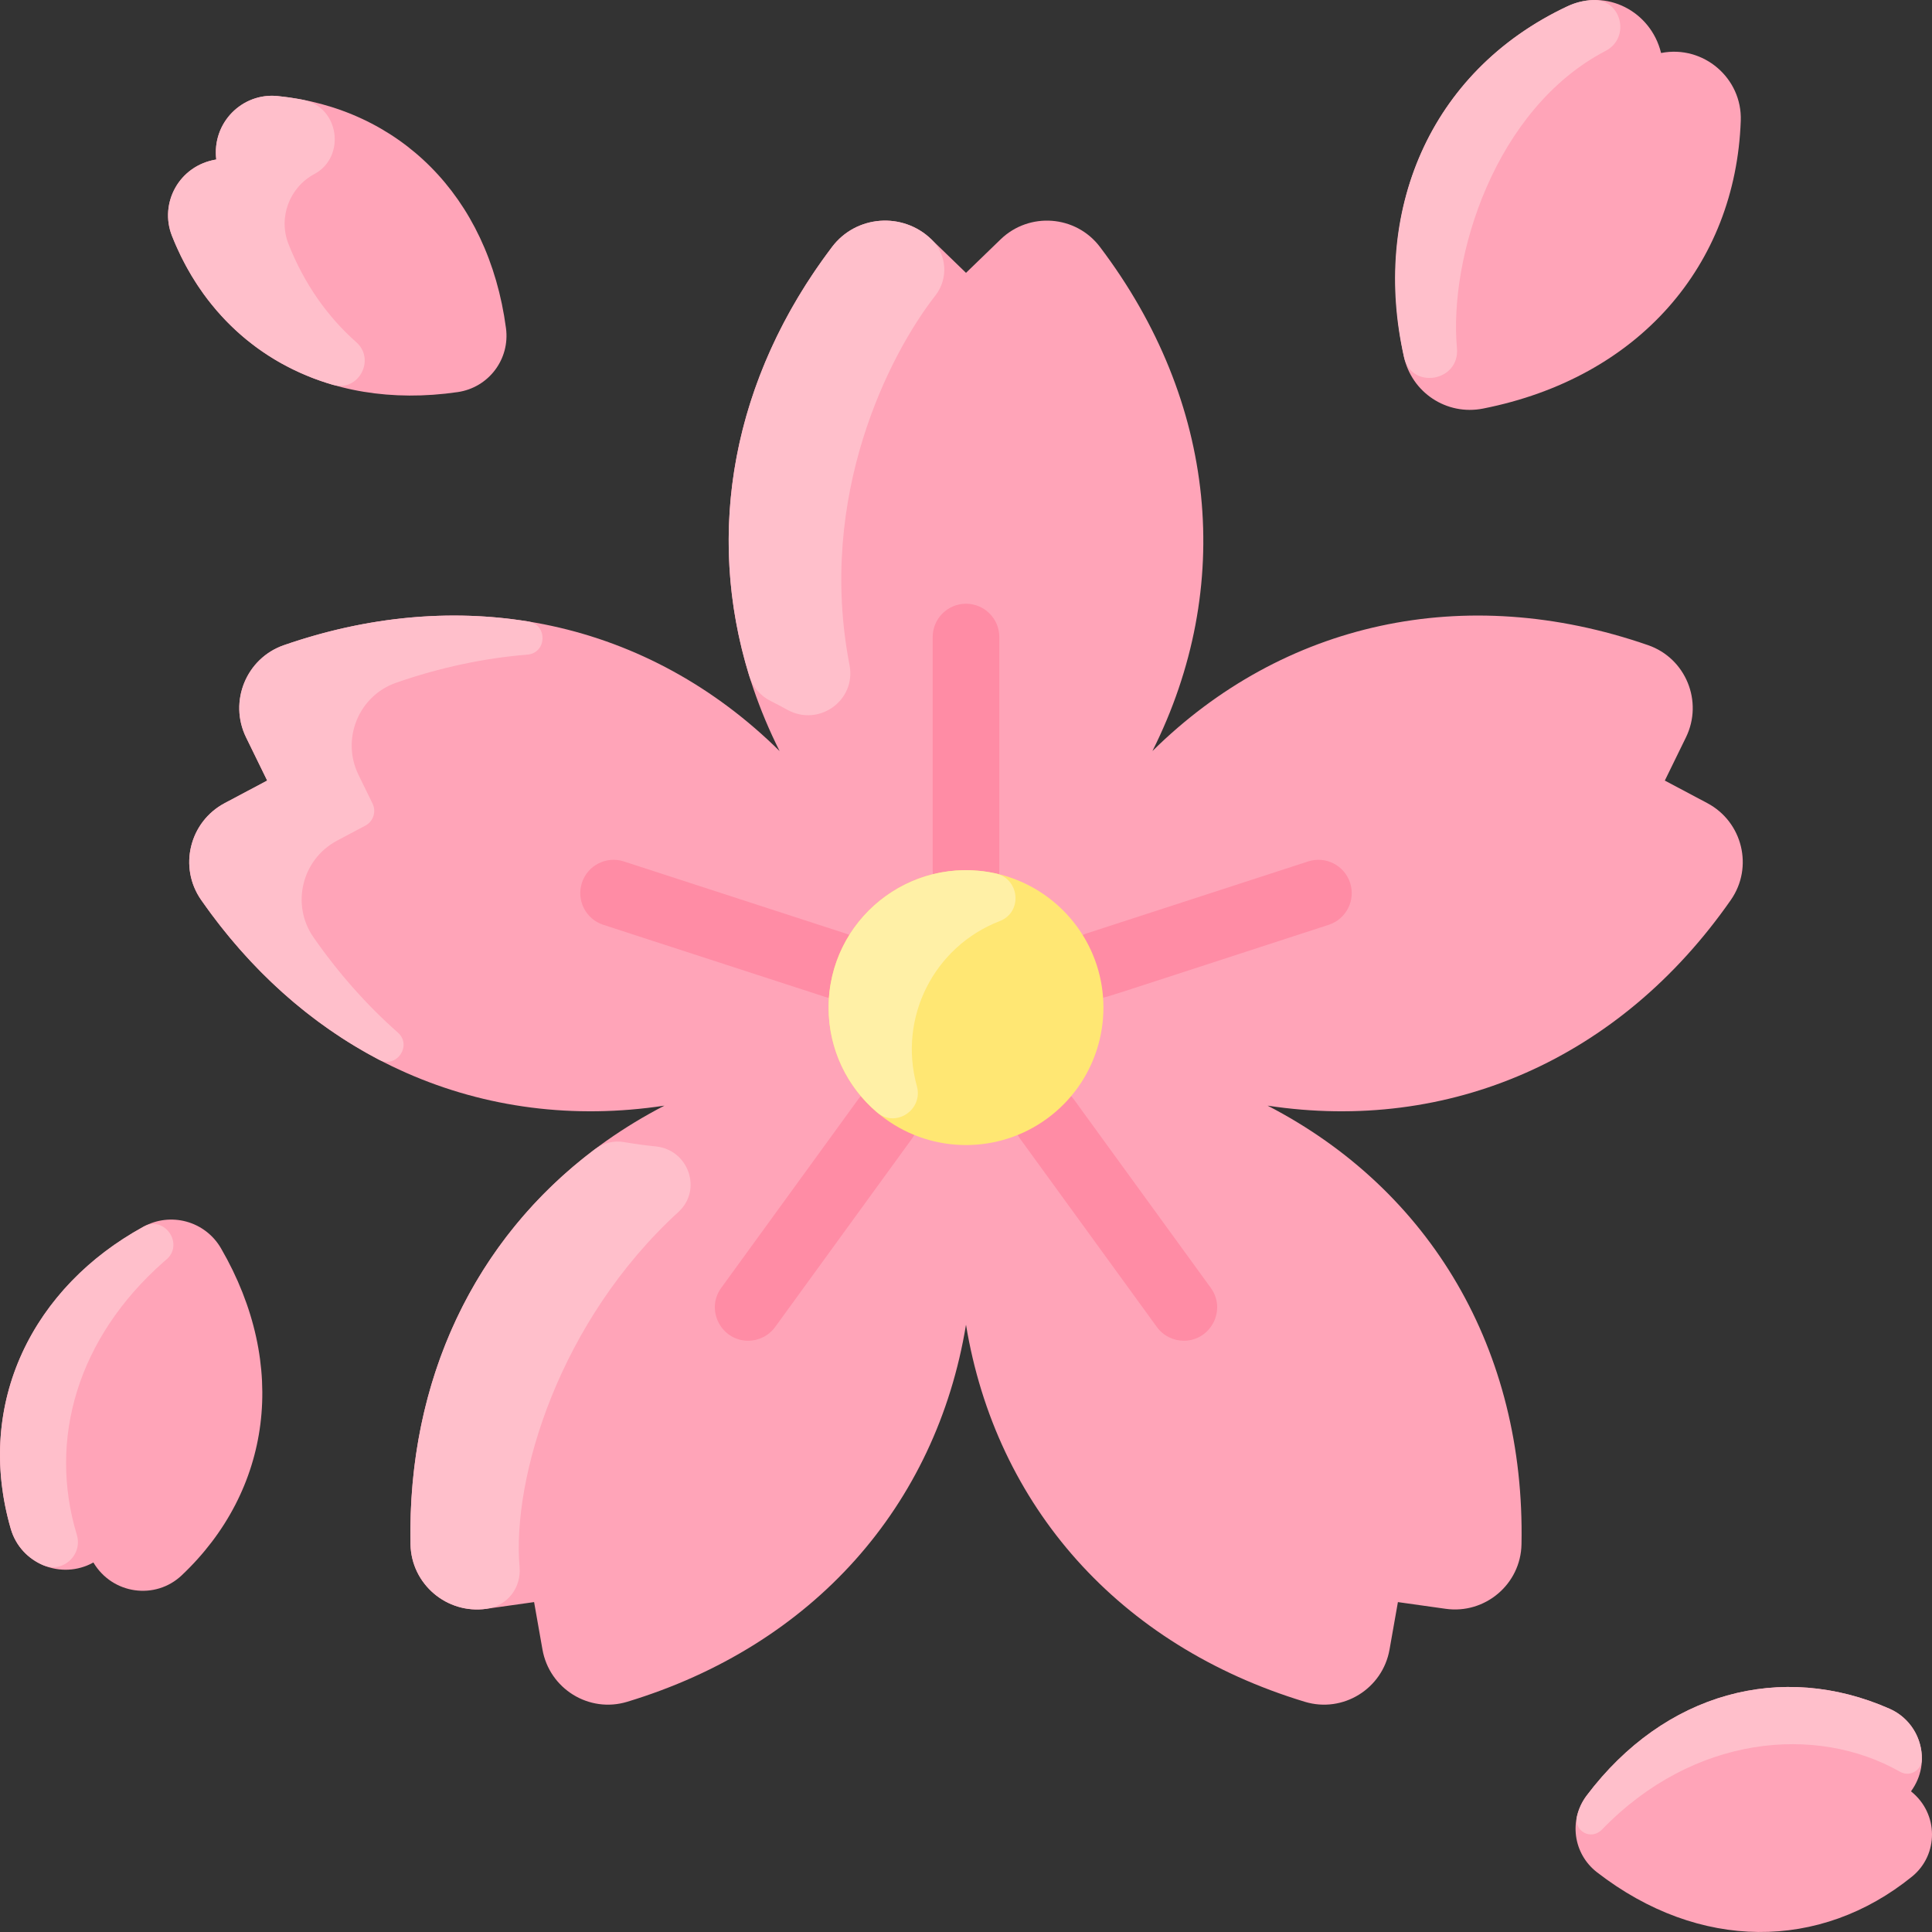 <svg id="Layer_1" enable-background="new 0 0 463.997 463.997" height="512" viewBox="0 0 463.997 463.997" width="512" xmlns="http://www.w3.org/2000/svg"><rect x="0" y="0" width="463.997" height="463.997" fill="#333333" stroke="none"/><path d="m410.04 192.886-10.21-5.42 5.08-10.39c4.2-8.61-.05-19-9.1-22.13-44.09-15.29-87.7-5.53-119.04 25.43 19.76-39.38 15.57-83.87-12.6-121.07-5.78-7.64-16.97-8.48-23.86-1.82l-8.31 8.04-8.31-8.04c-6.89-6.66-18.08-5.82-23.86 1.82-28.17 37.2-32.36 81.69-12.6 121.07-31.34-30.96-74.95-40.72-119.04-25.43-9.05 3.13-13.3 13.52-9.1 22.13l5.08 10.39-10.21 5.42c-8.47 4.5-11.13 15.39-5.65 23.25 26.68 38.29 67.7 56.02 111.26 49.4-39.14 20.24-61.9 58.7-60.98 105.35.18 9.58 8.75 16.83 18.23 15.49l11.45-1.61 2.01 11.38c1.66 9.44 11.19 15.35 20.36 12.56 44.66-13.54 74.2-47.07 81.36-90.55 7.16 43.48 36.7 77.01 81.36 90.55 9.17 2.79 18.7-3.12 20.36-12.56l2.01-11.38 11.45 1.61c9.48 1.34 18.05-5.91 18.23-15.49.92-46.65-21.84-85.11-60.98-105.35 43.56 6.62 84.58-11.11 111.26-49.4 5.479-7.86 2.82-18.75-5.65-23.25z" fill="#ffa4b8"/><path d="m224.652 70.965c-11.005 14.075-28.509 48.093-20.629 88.754 1.647 8.496-7.366 14.934-14.938 10.744-1.32-.73-2.653-1.432-3.997-2.105-2.462-1.232-4.332-3.405-5.145-6.036-10.677-34.533-4.048-71.408 19.887-103.017 5.78-7.64 16.973-8.483 23.86-1.82 3.712 3.592 4.144 9.411.962 13.48z" fill="#ffbfcb"/><path d="m124.786 376.404c.407 4.706-2.719 9.231-7.966 9.972-9.48 1.338-18.05-5.91-18.23-15.49-.781-39.571 15.472-73.244 44.311-94.897 1.998-1.5 4.529-2.118 6.991-1.694 2.516.433 5.055.779 7.614 1.037 7.843.79 11.241 10.412 5.428 15.736-28.657 26.244-40.008 63.839-38.148 85.336z" fill="#ffbfcb"/><path d="m86.09 186.076 3.38 6.914c.948 1.938.188 4.278-1.718 5.29l-6.793 3.606c-8.47 4.5-11.13 15.39-5.65 23.25 6.051 8.686 12.842 16.313 20.234 22.838 3.529 3.115-.326 8.725-4.496 6.543-16.367-8.564-30.951-21.465-42.737-38.382-5.48-7.86-2.82-18.75 5.65-23.25l10.21-5.42-5.08-10.39c-4.2-8.61.05-19 9.1-22.13 20.051-6.951 39.999-8.724 58.739-5.676 4.644.755 4.415 7.568-.274 7.948-10.352.838-20.895 3.063-31.465 6.728-9.05 3.131-13.3 13.521-9.1 22.131z" fill="#ffbfcb"/><g fill="#ff8ca5"><path d="m284.316 321.997c-2.475 0-4.914-1.145-6.479-3.299l-32.909-45.3c-2.597-3.575-1.804-8.578 1.771-11.175 3.575-2.598 8.578-1.804 11.175 1.771l32.909 45.3c3.863 5.32-.011 12.703-6.467 12.703z"/><path d="m263.4 239.796c-4.418 0-8.011-3.582-8.011-8 0-3.682 2.48-6.782 5.863-7.714l52.914-17.194c4.203-1.363 8.716.934 10.081 5.136s-.935 8.716-5.136 10.081c-58.121 18.886-53.894 17.691-55.711 17.691z"/><path d="m232 216.996c-4.418 0-8-3.582-8-8v-56c0-4.418 3.582-8 8-8s8 3.582 8 8v56c0 4.418-3.582 8-8 8z"/><path d="m179.683 321.997c-6.451 0-10.332-7.38-6.466-12.703l32.909-45.3c2.597-3.573 7.6-4.367 11.175-1.771 3.574 2.597 4.367 7.6 1.771 11.175l-32.909 45.3c-1.566 2.154-4.006 3.299-6.48 3.299z"/><path d="m198.127 239.404-53.239-17.3c-4.201-1.365-6.501-5.879-5.136-10.081 1.365-4.201 5.874-6.502 10.081-5.136l53.055 17.24c3.306.983 5.723 4.044 5.723 7.668-.001 5.453-5.322 9.288-10.484 7.609z"/></g><path d="m263.4 231.796c4.302 13.279-.16 28.279-12 36.9-11.533 8.401-27.255 8.41-38.8 0-11.836-8.619-16.304-23.617-12-36.9 4.3-13.23 16.73-22.8 31.4-22.8s27.1 9.57 31.4 22.8z" fill="#ffe773"/><path d="m239.119 209.766c5.791 1.273 6.525 9.303.994 11.441-15.838 6.121-24.471 23.224-19.914 39.635 1.575 5.67-5.067 10.126-9.552 6.316-7.116-6.043-11.647-15.06-11.647-25.162 0-21.084 19.507-36.763 40.119-32.23z" fill="#fff0a6"/><path d="m458.95 430.216c6.74 5.36 6.64 15.3.24 20.48-22.01 17.82-51.09 17.99-75.66-1.05-5.74-4.45-6.83-12.63-2.46-18.43 18.73-24.81 46.84-32.27 72.75-20.83 7.45 3.29 10.28 12.78 5.13 19.83z" fill="#ffa4b8"/><path d="m461.563 422.52c-.041 2.668-2.904 4.322-5.224 3.003-20.179-11.481-49.672-8.794-71.56 13.833-2.677 2.776-6.845.358-6.056-3.104.404-1.771 1.181-3.488 2.346-5.036 18.73-24.81 46.84-32.27 72.75-20.83 4.919 2.173 7.822 7.046 7.744 12.134z" fill="#ffbfcb"/><path d="m399.01 12.716c10.077-1.946 19.43 6.03 19.06 16.28-1.24 34.71-24.51 61.74-61.9 69.13-8.73 1.73-17.18-3.86-19.02-12.57-7.87-37.29 7.87-69.3 39.31-84.05 9.29-4.36 19.99 1.186 22.45 11.14.027.111-.001.089.1.07z" fill="#ffa4b8"/><path d="m385.622 12.212c-26.579 13.854-37.695 49.478-35.716 71.403.723 8.011-10.901 10.053-12.697 2.212-7.858-34.316 5.741-68.599 39.251-84.32 1.988-.932 4.051-1.413 6.088-1.496 6.851-.281 9.155 9.031 3.074 12.201z" fill="#ffbfcb"/><path d="m53.08 299.806c16.3 28.11 12.08 58.23-9.46 78.55-6.3 5.94-16.61 4.59-21.19-3.1-7.74 4.28-17.41.3-19.84-8.08-8.24-28.45 3.41-56.54 31.73-72.49 6.62-3.72 14.95-1.45 18.76 5.12z" fill="#ffa4b8"/><path d="m34.506 294.583c5.116-2.774 9.852 4.39 5.314 8.033-.172.138-.342.281-.51.429-20.691 18.271-27.793 42.61-20.871 65.519 1.481 4.9-3.346 9.324-8.063 7.336-3.623-1.528-6.586-4.591-7.786-8.724-8.771-30.283 5.478-58.257 31.916-72.593z" fill="#ffbfcb"/><path d="m121.52 78.826c.99 7.44-4.16 14.25-11.59 15.34-31.8 4.63-57.89-10.31-68.64-37.55-3.06-7.77 1.66-16.84 10.65-18.31-1.07-8.83 6.23-16.08 14.7-15.24 29.14 2.89 50.65 23.9 54.88 55.76z" fill="#ffa4b8"/><path d="m85.554 82.167c4.748 4.196.519 12.026-5.567 10.262-17.755-5.148-31.586-17.787-38.697-35.813-3.06-7.77 1.66-16.84 10.65-18.31-1.07-8.83 6.23-16.08 14.7-15.24 2.075.207 4.111.506 6.105.894 8.823 1.716 10.37 13.761 2.761 17.835-6.008 3.216-8.723 10.455-6.216 16.821 3.721 9.423 9.274 17.373 16.264 23.551z" fill="#ffbfcb"/></svg>